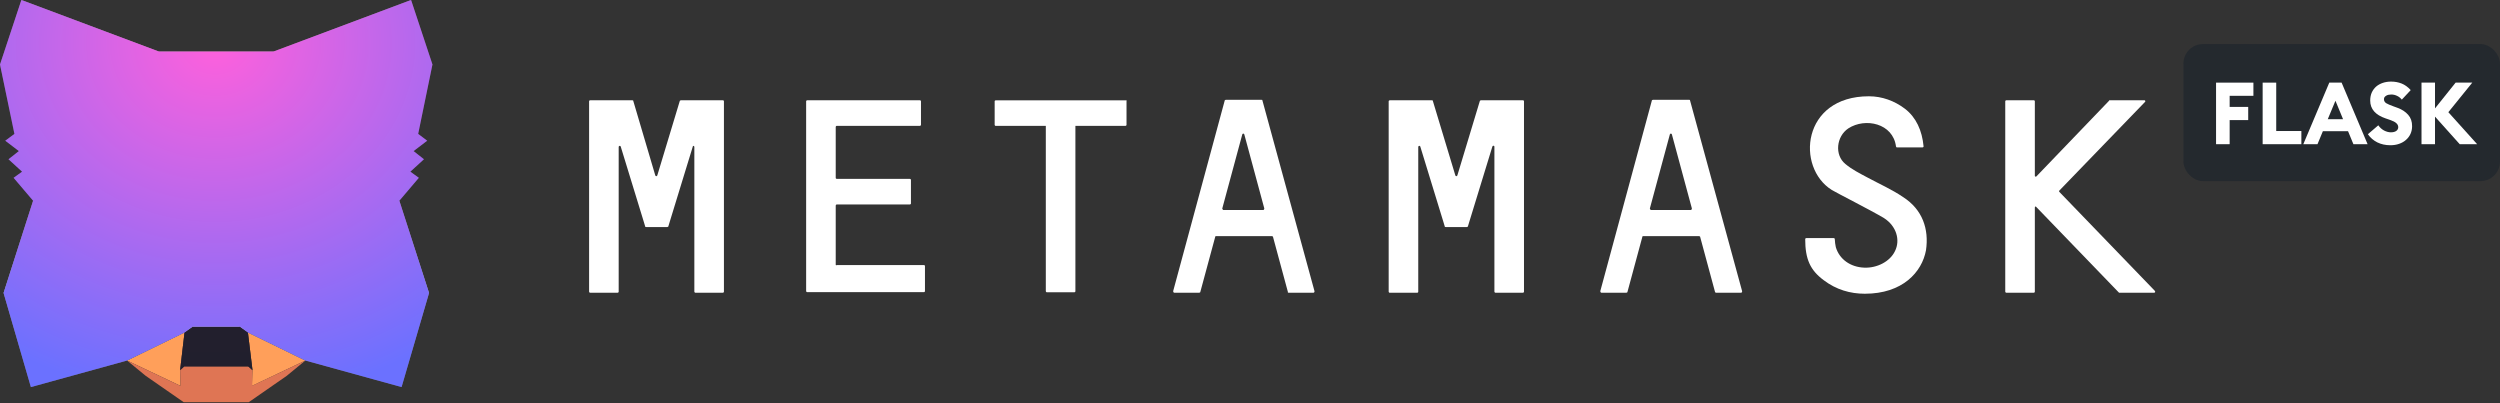 <svg xmlns="http://www.w3.org/2000/svg" width="1532" height="247" fill="none" viewBox="0 0 1532 247"><rect x="0" y="0" width="1532" height="247" fill="#333333" stroke="none"/><g clip-path="url(#clip0)"><path fill="url(#paint0_linear)" d="M148.354 134.603L152.72 74.443L170.498 31.591H94.501L112.279 74.443L116.645 134.603L117.997 153.579L118.101 200.289H146.898L147.002 153.579L148.354 134.603Z"/><path fill="url(#paint1_linear)" d="M244.727 123.029L190.355 107.077L206.781 131.996L182.246 179.957L214.682 179.54H262.92L244.727 123.029Z"/><path fill="url(#paint2_linear)" d="M74.645 107.077L20.273 123.029L2.183 179.54H50.422L82.754 179.957L58.219 131.996L74.645 107.077Z"/><path fill="#ACACAC" d="M153.76 164.735L146.899 200.289L151.889 203.729L182.246 179.957L183.182 156.081L153.76 164.735Z"/><path fill="#ACACAC" d="M81.922 156.081L82.754 179.957L113.111 203.729L118.101 200.289L111.24 164.735L81.922 156.081Z"/><path fill="url(#paint3_linear)" d="M256.267 82.055L265 39.516L251.9 0L151.889 74.444L189.211 108.017L244.727 123.031L256.683 108.955L251.485 105.202L259.802 97.591L253.46 92.586L261.777 86.226L256.267 82.055Z"/><path fill="url(#paint4_linear)" d="M8.733 82.055L-0 39.516L13.099 0L113.111 74.444L75.788 108.017L20.273 123.031L8.317 108.955L13.515 105.202L5.198 97.591L11.54 92.586L3.223 86.226L8.733 82.055Z"/><path fill="#8D8D8D" d="M58.219 131.997L81.922 156.082L82.754 179.958L58.219 131.997Z"/><path fill="#8D8D8D" d="M206.781 131.997L182.246 179.958L183.181 156.082L206.781 131.997Z"/><path fill="#FF9F5A" d="M187.132 220.935L151.889 203.731L154.696 226.774L154.384 236.47L187.132 220.935Z"/><path fill="#FF9F5A" d="M77.868 220.934L110.616 236.469L110.408 226.773L113.111 203.73L77.868 220.934Z"/><path fill="url(#paint5_linear)" d="M214.682 179.542L187.132 220.935L246.079 237.2L262.921 179.542H214.682Z"/><path fill="url(#paint6_linear)" d="M2.183 179.542L18.921 237.2L77.868 220.935L50.422 179.542H2.183Z"/><path fill="#757575" d="M13.099 0L113.111 74.444L97.413 31.592L13.099 0Z"/><path fill="#757575" d="M167.587 31.592L151.889 74.444L251.9 0L167.587 31.592Z"/><path fill="url(#paint7_linear)" d="M74.645 107.079L58.219 131.998L116.646 134.604L113.111 74.444L74.645 107.079Z"/><path fill="url(#paint8_linear)" d="M190.355 107.079L151.889 74.444L148.354 134.604L206.781 131.998L190.355 107.079Z"/><path fill="url(#paint9_linear)" d="M77.868 220.934L113.111 203.731L82.754 179.959L77.868 220.934Z"/><path fill="url(#paint10_linear)" d="M151.889 203.731L187.132 220.934L182.246 179.959L151.889 203.731Z"/><path fill="url(#paint11_linear)" d="M182.246 179.958L187.132 220.934L214.682 179.541L182.246 179.958Z"/><path fill="url(#paint12_linear)" d="M82.754 179.958L77.868 220.934L50.318 179.541L82.754 179.958Z"/><path fill="#666" d="M206.781 131.997L148.354 134.604L153.761 164.736L162.389 146.594L183.182 156.082L206.781 131.997Z"/><path fill="#666" d="M81.922 156.082L102.611 146.594L111.24 164.736L116.646 134.604L58.219 131.997L81.922 156.082Z"/><path fill="#8D8D8D" d="M153.76 164.736L147.002 153.579L148.354 134.604L153.76 164.736Z"/><path fill="#8D8D8D" d="M111.24 164.736L116.646 134.604L117.997 153.579L111.24 164.736Z"/><path fill="#8D8D8D" d="M147.003 153.58L153.76 164.736L146.899 200.29L147.003 153.58Z"/><path fill="#8D8D8D" d="M117.997 153.58L118.101 200.29L111.24 164.736L117.997 153.58Z"/><path fill="#DF7554" d="M154.571 236.345L154.696 226.773L152.097 224.48H112.903L110.408 226.773L110.616 236.47L77.868 220.935L89.303 230.318L112.591 246.479H152.409L175.696 230.318L187.132 220.935L154.571 236.345Z"/><path fill="#161616" stroke="#161616" stroke-linejoin="round" stroke-miterlimit="10" stroke-width=".066" d="M151.889 203.731L146.899 200.29H118.101L113.111 203.731L110.408 226.773L112.903 224.479H152.097L154.696 226.773L151.889 203.731Z"/><path fill="#161616" d="M162.389 146.594L153.76 164.736L183.182 156.082L162.389 146.594Z"/><path fill="#161616" d="M102.611 146.594L111.24 164.736L81.922 156.082L102.611 146.594Z"/><path fill="url(#paint13_linear)" fill-opacity=".1" d="M256.683 108.955L251.485 105.202L259.802 97.591L253.46 92.586L261.777 86.226L256.267 82.055L265 39.516L251.901 0L167.587 31.592H97.413L13.099 0L0 39.516L8.837 82.055L3.223 86.226L11.54 92.586L5.198 97.591L13.515 105.202L8.317 108.955L20.273 123.031L2.183 179.542L18.921 237.199L77.868 220.934L113.111 203.731L110.231 227.044L112.903 224.583L152.097 224.479L154.696 226.773L151.889 203.731L187.132 220.934L246.079 237.199L262.921 179.542L244.727 123.031L256.683 108.955Z" style="mix-blend-mode:color-dodge"/><path fill="url(#paint14_radial)" d="M256.683 108.955L251.485 105.202L259.802 97.591L253.46 92.586L261.777 86.226L256.267 82.055L265 39.516L251.901 0L167.587 31.592H97.413L13.099 0L0 39.516L8.837 82.055L3.223 86.226L11.54 92.586L5.198 97.591L13.515 105.202L8.317 108.955L20.273 123.031L2.183 179.542L18.921 237.199L77.868 220.934L113.111 203.731L117.997 200.186H125.275H139.829H147.107L151.889 203.731L187.132 220.934L246.079 237.199L262.921 179.542L244.727 123.031L256.683 108.955Z" style="mix-blend-mode:overlay"/></g><path fill="#fff" d="M1166.17 120.732C1159.42 116.127 1151.72 112.742 1144.35 108.759C1139.75 106.295 1134.84 103.855 1130.83 100.47C1124.08 94.944 1125.3 83.593 1132.67 78.665C1143.11 71.919 1160.02 75.603 1161.86 89.717C1161.86 90.015 1162.16 90.339 1162.48 90.339H1178.15C1178.44 90.339 1178.77 90.04 1178.77 89.717C1177.85 79.884 1174.16 71.919 1167.41 66.692C1160.94 61.763 1153.27 59 1145.27 59C1104.11 59 1100.42 102.611 1122.54 116.426C1125 117.969 1146.82 129.021 1154.49 133.626C1162.16 138.53 1164.62 147.143 1161.24 153.888C1158.17 160.335 1150.18 164.318 1142.48 164.019C1133.89 163.721 1127.12 158.792 1124.98 151.424C1124.68 150.204 1124.36 147.74 1124.36 146.52C1124.36 146.222 1124.06 145.898 1123.73 145.898H1106.85C1106.55 145.898 1106.23 146.197 1106.23 146.52C1106.23 158.792 1109.29 165.563 1117.58 171.711C1125.25 177.536 1133.87 180 1142.78 180C1165.82 180 1177.8 166.807 1180.26 153.291C1182.13 140.372 1178.14 128.399 1166.17 120.732Z"/><path fill="#fff" d="M433.192 61.463H425.522H417.229C416.931 61.463 416.607 61.762 416.607 61.762L402.786 107.514C402.487 108.136 401.865 108.136 401.566 107.514L388.044 61.762C388.044 61.463 387.745 61.463 387.421 61.463H379.129H371.758H361.623C361.299 61.463 361 61.762 361 62.061V178.754C361 179.053 361.299 179.377 361.623 179.377H378.506C378.805 179.377 379.129 179.078 379.129 178.754V90.014C379.129 89.392 380.05 89.094 380.349 89.716L394.469 135.766L395.39 138.828C395.39 139.126 395.689 139.126 396.013 139.126H408.912C409.211 139.126 409.535 138.828 409.535 138.828L410.456 135.766L424.576 89.716C424.576 89.094 425.497 89.417 425.497 90.014V178.754C425.497 179.053 425.796 179.377 426.12 179.377H443.003C443.302 179.377 443.626 179.078 443.626 178.754V62.061C443.626 61.762 443.327 61.438 443.003 61.438L433.192 61.463Z"/><path fill="#fff" d="M907.506 61.463C907.207 61.463 906.883 61.762 906.883 61.762L893.063 107.514C892.764 108.136 892.141 108.136 891.842 107.514L878.022 61.762C878.022 61.463 877.723 61.463 877.399 61.463H851.6C851.301 61.463 850.978 61.762 850.978 62.086V178.779C850.978 179.078 851.276 179.402 851.6 179.402H868.484C868.783 179.402 869.106 179.103 869.106 178.779V90.014C869.106 89.392 870.028 89.094 870.327 89.716L884.446 135.766L885.368 138.828C885.368 139.126 885.667 139.126 885.99 139.126H898.89C899.189 139.126 899.512 138.828 899.512 138.828L900.434 135.766L914.553 89.716C914.852 89.094 915.773 89.094 915.773 90.014V178.754C915.773 179.053 916.072 179.377 916.396 179.377H933.28C933.579 179.377 933.902 179.078 933.902 178.754V62.061C933.902 61.762 933.604 61.438 933.28 61.438L907.506 61.463Z"/><path fill="#fff" d="M690.01 61.465H658.359H641.475H610.148C609.849 61.465 609.525 61.764 609.525 62.087V76.525C609.525 76.823 609.824 77.147 610.148 77.147H640.877V178.482C640.877 178.781 641.176 179.104 641.5 179.104H658.384C658.683 179.104 659.006 178.806 659.006 178.482V77.122H689.711C690.01 77.122 690.333 76.823 690.333 76.5V62.062C690.632 61.764 690.309 61.465 690.01 61.465Z"/><path fill="#fff" d="M789.545 179.377H804.91C805.208 179.377 805.532 179.078 805.532 178.456L773.582 61.464C773.582 61.165 773.284 61.165 772.96 61.165H767.133H756.699H751.17C750.872 61.165 750.548 61.464 750.548 61.464L718.897 178.456C718.897 178.755 719.196 179.377 719.52 179.377H734.884C735.183 179.377 735.507 179.078 735.507 179.078L744.721 145.001C744.721 144.703 745.02 144.703 745.343 144.703H779.435C779.733 144.703 780.057 145.001 780.057 145.001L789.271 179.078C788.922 179.054 789.246 179.377 789.545 179.377ZM749.004 127.776L761.281 82.323C761.58 81.701 762.202 81.701 762.501 82.323L774.778 127.776C774.778 128.075 774.479 128.697 774.155 128.697H749.577C749.303 128.398 749.004 128.1 749.004 127.776Z"/><path fill="#fff" d="M1051.59 179.377H1066.96C1067.26 179.377 1067.58 179.078 1067.58 178.456L1035.63 61.464C1035.63 61.165 1035.33 61.165 1035.01 61.165H1029.18H1018.75H1012.92C1012.62 61.165 1012.3 61.464 1012.3 61.464L980.646 178.456C980.646 178.755 980.944 179.377 981.268 179.377H996.633C996.932 179.377 997.255 179.078 997.255 179.078L1006.47 145.001C1006.47 144.703 1006.77 144.703 1007.09 144.703H1041.18C1041.48 144.703 1041.81 145.001 1041.81 145.001L1051.02 179.078C1050.97 179.054 1051.27 179.377 1051.59 179.377ZM1011.03 127.776L1023.3 82.323C1023.6 81.701 1024.22 81.701 1024.52 82.323L1036.8 127.776C1036.8 128.075 1036.5 128.697 1036.18 128.697H1011.6C1011.35 128.398 1011.03 128.1 1011.03 127.776Z"/><path fill="#fff" d="M512.132 162.176V125.934C512.132 125.635 512.431 125.311 512.755 125.311H557.604C557.903 125.311 558.227 125.013 558.227 124.689V110.252C558.227 109.953 557.928 109.629 557.604 109.629H512.755C512.456 109.629 512.132 109.331 512.132 109.007V77.743C512.132 77.444 512.431 77.12 512.755 77.12H563.755C564.054 77.12 564.377 76.822 564.377 76.498V62.061C564.377 61.762 564.079 61.438 563.755 61.438H512.132H494.626C494.327 61.438 494.003 61.737 494.003 62.061V77.096V109.331V124.988V162.45V178.406C494.003 178.705 494.302 179.028 494.626 179.028H512.132H566.195C566.494 179.028 566.818 178.73 566.818 178.406V163.048C566.818 162.749 566.519 162.425 566.195 162.425H512.755C512.456 162.799 512.132 162.475 512.132 162.176Z"/><path fill="#fff" d="M1320.39 178.132L1262.02 117.645C1261.72 117.346 1261.72 117.022 1262.02 116.724L1314.54 62.384C1314.83 62.086 1314.54 61.463 1314.24 61.463H1292.72C1292.42 61.463 1292.42 61.463 1292.42 61.762L1247.87 108.136C1247.57 108.435 1246.95 108.136 1246.95 107.837V62.061C1246.95 61.762 1246.65 61.438 1246.33 61.438H1229.44C1229.15 61.438 1228.82 61.737 1228.82 62.061V178.754C1228.82 179.053 1229.12 179.377 1229.44 179.377H1246.33C1246.63 179.377 1246.95 179.078 1246.95 178.754V127.178C1246.95 126.556 1247.57 126.257 1247.87 126.88L1298.25 179.078L1298.55 179.377H1320.06C1320.69 179.377 1320.99 178.754 1320.39 178.132Z"/><rect width="194" height="84" x="1338" y="27" fill="#24292E" rx="12"/><path fill="#fff" d="M1358 50.638H1380.89V58.714H1366.33V65.515H1377.7V73.591H1366.33V88.362H1358V50.638Z"/><path fill="#fff" d="M1386.55 50.638H1394.87V80.286H1410.28V88.362H1386.55V50.638Z"/><path fill="#fff" d="M1427.39 50.638H1434.94L1450.86 88.362H1442.17L1438.87 80.392H1423.46L1420.16 88.362H1411.47L1427.39 50.638ZM1426.45 73.06H1435.83L1431.16 61.742L1426.45 73.06Z"/><path fill="#fff" d="M1464.82 89C1461.85 89 1459.18 88.415 1456.81 87.247C1454.43 86.042 1452.51 84.377 1451.04 82.252L1457.43 76.779C1458.34 78.125 1459.51 79.188 1460.94 79.967C1462.38 80.711 1463.77 81.083 1465.13 81.083C1466.53 81.083 1467.63 80.8 1468.43 80.233C1469.24 79.631 1469.64 78.869 1469.64 77.948C1469.64 76.992 1469.24 76.159 1468.43 75.451C1467.67 74.743 1466.34 74.07 1464.45 73.432L1461.83 72.529C1458.8 71.501 1456.47 70.085 1454.87 68.278C1453.26 66.436 1452.46 64.222 1452.46 61.636C1452.46 59.794 1452.77 58.165 1453.4 56.748C1454.06 55.296 1454.95 54.074 1456.07 53.082C1457.22 52.09 1458.59 51.328 1460.16 50.797C1461.73 50.266 1463.44 50 1465.29 50C1467.56 50 1469.69 50.39 1471.68 51.169C1473.67 51.948 1475.54 53.294 1477.29 55.207L1471.84 61.052C1470.97 59.989 1469.97 59.21 1468.85 58.714C1467.74 58.183 1466.58 57.917 1465.4 57.917C1464.84 57.917 1464.28 57.97 1463.72 58.076C1463.2 58.183 1462.73 58.36 1462.31 58.608C1461.89 58.856 1461.54 59.157 1461.26 59.511C1461.01 59.865 1460.89 60.29 1460.89 60.786C1460.89 61.813 1461.35 62.628 1462.25 63.23C1463.2 63.797 1464.66 64.435 1466.65 65.143L1469.27 66.1C1471.96 67.091 1474.11 68.508 1475.72 70.35C1477.36 72.192 1478.16 74.53 1478.13 77.364C1478.13 79.064 1477.79 80.64 1477.13 82.093C1476.47 83.51 1475.54 84.732 1474.35 85.759C1473.2 86.786 1471.81 87.583 1470.16 88.15C1468.56 88.717 1466.78 89 1464.82 89Z"/><path fill="#fff" d="M1492.17 71.466V88.362H1483.9V50.638H1492.17V66.418L1504.8 50.638H1515.01L1500.35 68.756L1518 88.362H1507.31L1492.17 71.466Z"/><defs><linearGradient id="paint0_linear" x1="132.5" x2="132.5" y1="31.591" y2="200.289" gradientUnits="userSpaceOnUse"><stop stop-color="#8F8F8F"/><stop offset="1" stop-color="#AEAEAE"/></linearGradient><linearGradient id="paint1_linear" x1="222.583" x2="222.583" y1="107.077" y2="179.957" gradientUnits="userSpaceOnUse"><stop stop-color="#696969"/><stop offset="1" stop-color="#A6A6A6"/></linearGradient><linearGradient id="paint2_linear" x1="42.468" x2="42.468" y1="107.077" y2="179.957" gradientUnits="userSpaceOnUse"><stop stop-color="#696969"/><stop offset="1" stop-color="#A6A6A6"/></linearGradient><linearGradient id="paint3_linear" x1="184.533" x2="279.867" y1="102.178" y2="27.897" gradientUnits="userSpaceOnUse"><stop stop-color="#1B1B1B"/><stop offset="1" stop-color="#565656"/></linearGradient><linearGradient id="paint4_linear" x1="80.467" x2="-14.867" y1="102.178" y2="27.897" gradientUnits="userSpaceOnUse"><stop stop-color="#1B1B1B"/><stop offset="1" stop-color="#565656"/></linearGradient><linearGradient id="paint5_linear" x1="225.027" x2="225.027" y1="179.542" y2="237.2" gradientUnits="userSpaceOnUse"><stop stop-color="#787878"/><stop offset="1" stop-color="#5E5E5E"/></linearGradient><linearGradient id="paint6_linear" x1="40.025" x2="40.025" y1="179.542" y2="237.2" gradientUnits="userSpaceOnUse"><stop stop-color="#787878"/><stop offset="1" stop-color="#5E5E5E"/></linearGradient><linearGradient id="paint7_linear" x1="87.432" x2="87.432" y1="74.444" y2="134.604" gradientUnits="userSpaceOnUse"><stop stop-color="#7A7A7A"/><stop offset="1" stop-color="#949494"/></linearGradient><linearGradient id="paint8_linear" x1="177.568" x2="177.568" y1="74.444" y2="134.604" gradientUnits="userSpaceOnUse"><stop stop-color="#7A7A7A"/><stop offset="1" stop-color="#949494"/></linearGradient><linearGradient id="paint9_linear" x1="95.489" x2="95.489" y1="245.645" y2="-25.288" gradientUnits="userSpaceOnUse"><stop stop-color="#7A7C7D"/><stop offset="1" stop-color="#CECECF"/></linearGradient><linearGradient id="paint10_linear" x1="169.51" x2="169.51" y1="245.645" y2="-25.288" gradientUnits="userSpaceOnUse"><stop stop-color="#7A7C7D"/><stop offset="1" stop-color="#CECECF"/></linearGradient><linearGradient id="paint11_linear" x1="198.464" x2="198.464" y1="126.784" y2="234.065" gradientUnits="userSpaceOnUse"><stop stop-color="#3E3E3E"/><stop offset="1" stop-color="#616161"/></linearGradient><linearGradient id="paint12_linear" x1="66.536" x2="66.536" y1="126.784" y2="234.065" gradientUnits="userSpaceOnUse"><stop stop-color="#3E3E3E"/><stop offset="1" stop-color="#616161"/></linearGradient><linearGradient id="paint13_linear" x1="132.032" x2="132.032" y1="31.279" y2="258.573" gradientUnits="userSpaceOnUse"><stop stop-color="#FF60DC"/><stop offset="1" stop-color="#6B71FF"/></linearGradient><radialGradient id="paint14_radial" cx="0" cy="0" r="1" gradientTransform="translate(132.032 26.587) rotate(90) scale(218.953 244.615)" gradientUnits="userSpaceOnUse"><stop stop-color="#FF60DC"/><stop offset="1" stop-color="#6B71FF"/></radialGradient><clipPath id="clip0"><rect width="265" height="247" fill="#fff"/></clipPath></defs></svg>